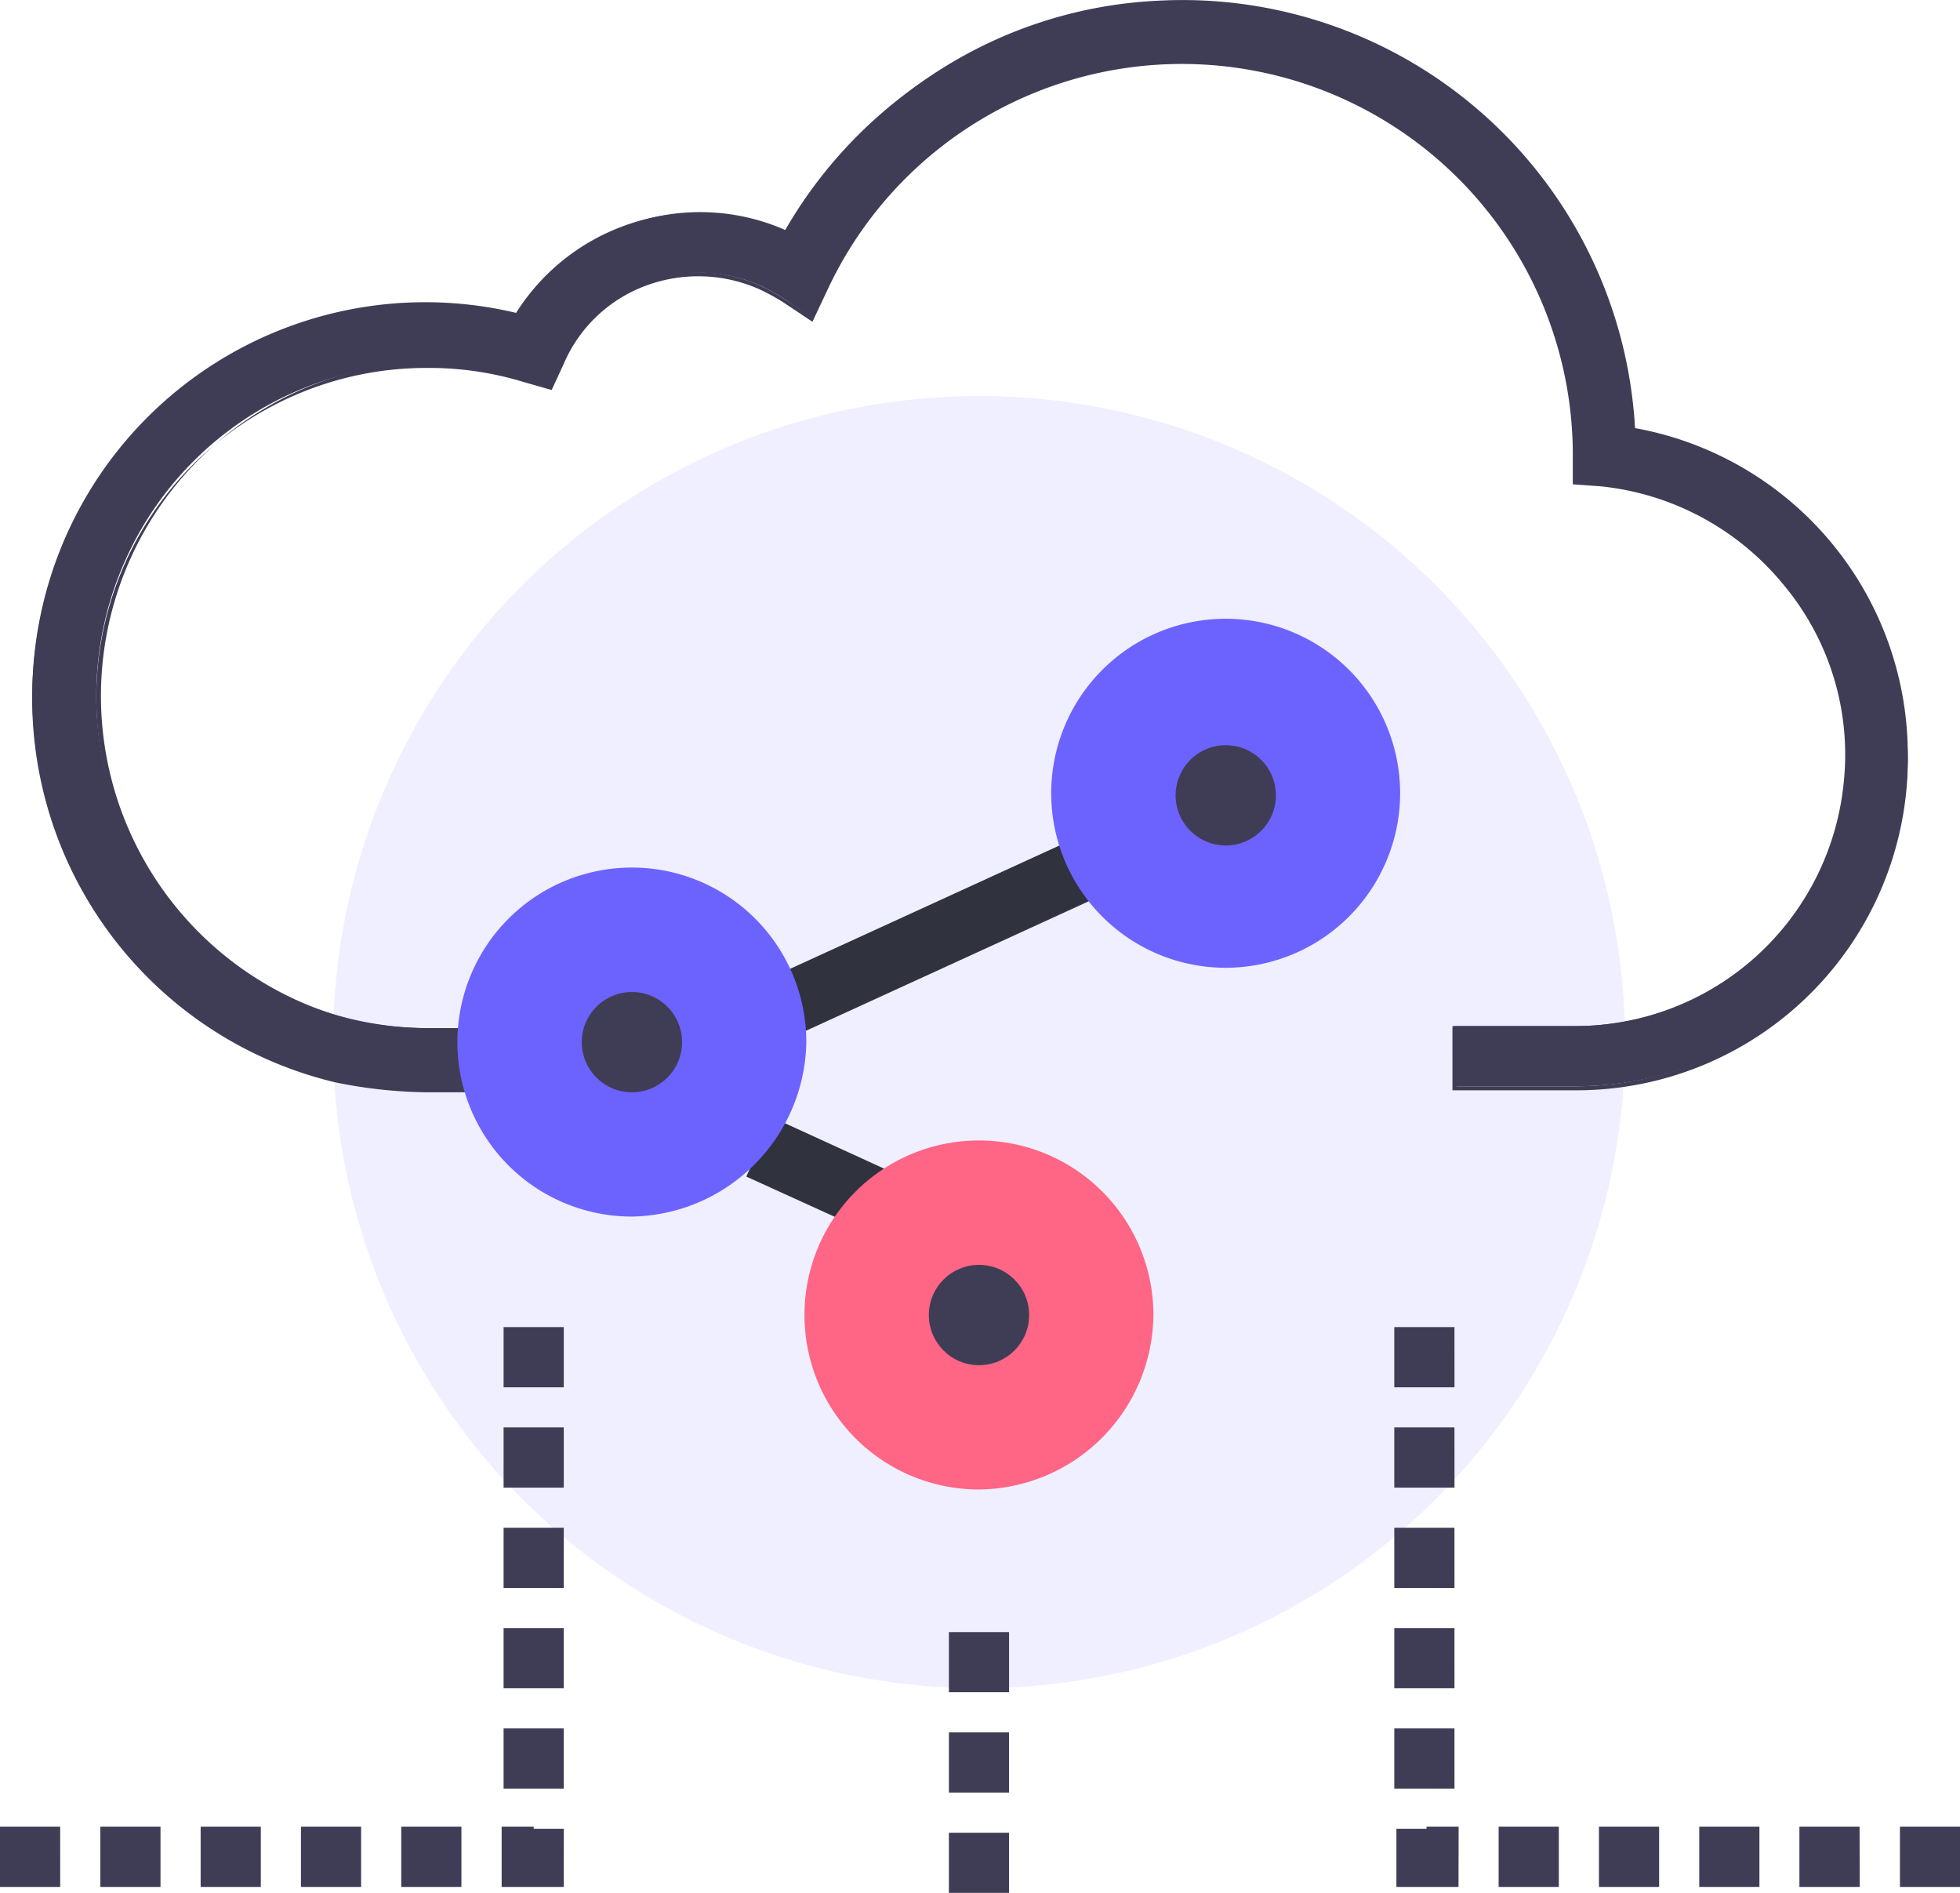 <svg xmlns="http://www.w3.org/2000/svg" width="66.282" height="64" viewBox="0 0 66.282 64">
  <g id="组_4306" transform="translate(-1264.7 -402.964)">
    <circle id="椭圆_1140" cx="21.845" cy="21.845" r="21.845" transform="translate(1275.962 416.353)" fill="#f0efff"/>
    <g id="组_4322" data-name="组 4322" transform="translate(1289.938 440.777)">
      <rect id="矩形_3439_1_" width="2.035" height="12.347" transform="translate(0.101 1.915) rotate(-65.557)" fill="#30323e"/>
      <path id="路径_13562" data-name="路径 13562" d="M1313.23,465.823h0l-11.33-5.156.882-1.967h.068l11.262,5.156v.068Zm-11.194-5.224,11.126,5.02.814-1.764-11.126-5.02Z" transform="translate(-1301.9 -458.7)" fill="#30323e"/>
    </g>
    <g id="组_4323" data-name="组 4323" transform="translate(1289.937 431.211)">
      <rect id="矩形_3514_1_" width="12.347" height="2.035" transform="translate(0.042 5.214) rotate(-24.463)" fill="#30323e"/>
      <path id="路径_13563" data-name="路径 13563" d="M1302.782,451.723h0l-.882-1.967h.068l11.262-5.156.882,1.967h-.068Zm-.746-1.9.814,1.764,11.126-5.02-.814-1.764Z" transform="translate(-1301.9 -444.6)" fill="#30323e"/>
    </g>
    <path id="路径_13384" d="M1323,445.6a5.9,5.9,0,1,1,5.9-5.9h0A5.907,5.907,0,0,1,1323,445.6Z" transform="translate(-16.851 -9.916)" fill="#6c63ff"/>
    <circle id="椭圆_1142" cx="1.696" cy="1.696" r="1.696" transform="translate(1304.456 428.158)" fill="#3f3d56"/>
    <g id="组_4324" data-name="组 4324" transform="translate(1265.771 402.964)">
      <path id="路径_13386_1_" d="M1320.559,417.439a15.327,15.327,0,0,0-16.146-14.45,15.068,15.068,0,0,0-12.483,7.8,7.145,7.145,0,0,0-9.091,2.782,13.288,13.288,0,1,0-6.174,25.848,11.9,11.9,0,0,0,3.121.339h2.035v-2.035h-2.035a11.228,11.228,0,0,1-.068-22.456,10.947,10.947,0,0,1,3.324.475l.882.271.339-.814a5.09,5.09,0,0,1,6.716-2.578,7.4,7.4,0,0,1,.746.407l1.018.678.543-1.085a13.258,13.258,0,0,1,25.237,5.631v1.018l.95.068a9.182,9.182,0,0,1-.95,18.317h-4.071v2.035h4.071a11.215,11.215,0,0,0,2.035-22.252Z" transform="translate(-1266.338 -402.964)" fill="#3f3d56"/>
      <path id="路径_13564" data-name="路径 13564" d="M1318.464,439.861h-4.138V437.69h4.138a9.127,9.127,0,0,0,9.091-8.209,8.951,8.951,0,0,0-2.035-6.716,9.2,9.2,0,0,0-6.174-3.324l-.95-.068v-1.086a13.221,13.221,0,0,0-25.17-5.563l-.543,1.153-1.018-.678a7.4,7.4,0,0,0-.746-.407,5.087,5.087,0,0,0-3.867-.136,4.853,4.853,0,0,0-2.781,2.646l-.407.882-.95-.271a10.948,10.948,0,0,0-3.324-.475h0a11.16,11.16,0,0,0,.068,22.32h2.1v2.171h-2.1a16.268,16.268,0,0,1-3.121-.339,13.346,13.346,0,0,1,6.106-25.984,7.241,7.241,0,0,1,9.091-2.782,15.4,15.4,0,0,1,23.677-3.8,15.433,15.433,0,0,1,5.088,10.583,11.335,11.335,0,0,1,9.227,11.126A11.206,11.206,0,0,1,1318.464,439.861Zm-4-.136h4a11.185,11.185,0,0,0,2.035-22.184h-.068v-.068a15.241,15.241,0,0,0-28.494-6.649v.068h-.068a7.128,7.128,0,0,0-9.023,2.714v.068h-.068a13.28,13.28,0,0,0-15.943,9.769,13.141,13.141,0,0,0,1.56,9.973,13.416,13.416,0,0,0,8.209,5.97,11.711,11.711,0,0,0,3.053.339h1.967v-1.9h-1.967a11.3,11.3,0,0,1-.068-22.592h0a10.949,10.949,0,0,1,3.324.475l.814.271.339-.746a5.2,5.2,0,0,1,6.852-2.578,7.4,7.4,0,0,1,.746.407l.95.611.475-1.018a13.392,13.392,0,0,1,17.775-6.377,13.539,13.539,0,0,1,7.666,12.008v.95l.882.068a9.349,9.349,0,0,1,6.241,3.324,9.111,9.111,0,0,1,2.035,6.784,9.224,9.224,0,0,1-9.227,8.345h-4Z" transform="translate(-1266.279 -402.998)" fill="#3f3d56"/>
    </g>
    <path id="路径_13385" d="M1293.4,458a5.9,5.9,0,1,1,5.9-5.9A6,6,0,0,1,1293.4,458Z" transform="translate(-7.332 -13.904)" fill="#6c63ff"/>
    <circle id="椭圆_1143" cx="1.696" cy="1.696" r="1.696" transform="translate(1284.374 436.503)" fill="#3f3d56"/>
    <path id="路径_13565" data-name="路径 13565" d="M1283.764,488.028h-2.1v-2.035h1.085v.068h1.018Zm-3.46,0h-2.035v-2.035h2.035Zm-3.392,0h-2.035v-2.035h2.035Zm-3.392,0h-2.035v-2.035h2.035Zm-3.392,0h-2.035v-2.035h2.035Zm-3.392,0H1264.7v-2.035h2.035Zm17.029-3.324h-2.035v-2.035h2.035Zm0-3.392h-2.035v-2.035h2.035Zm0-3.392h-2.035v-2.035h2.035Zm0-3.392h-2.035v-2.035h2.035Zm0-3.392h-2.035V469.1h2.035Z" transform="translate(0 -21.268)" fill="#3f3d56"/>
    <path id="路径_13566" data-name="路径 13566" d="M1314.035,493.119H1312v-2.035h2.035Zm0-3.392H1312v-2.035h2.035Zm0-3.392H1312V484.3h2.035Z" transform="translate(-15.211 -26.156)" fill="#3f3d56"/>
    <path id="路径_13567" data-name="路径 13567" d="M1353.332,488.028H1351.3v-2.035h2.035Zm-3.392,0H1347.9v-2.035h2.035Zm-3.392,0h-2.035v-2.035h2.035Zm-3.392,0h-2.035v-2.035h2.035Zm-3.392,0h-2.035v-2.035h2.035Zm-3.392,0h-2.1v-1.967h1.018v-.068h1.086Zm-.136-3.324H1334.2v-2.035h2.035Zm0-3.392H1334.2v-2.035h2.035Zm0-3.392H1334.2v-2.035h2.035Zm0-3.392H1334.2v-2.035h2.035Zm0-3.392H1334.2V469.1h2.035Z" transform="translate(-22.349 -21.268)" fill="#3f3d56"/>
    <path id="路径_13345" d="M1310.7,471.6a5.9,5.9,0,1,1,5.9-5.9h0A5.951,5.951,0,0,1,1310.7,471.6Z" transform="translate(-12.895 -18.277)" fill="#ff6584"/>
    <circle id="椭圆_1134" cx="1.696" cy="1.696" r="1.696" transform="translate(1296.111 445.729)" fill="#3f3d56"/>
  </g>
</svg>
